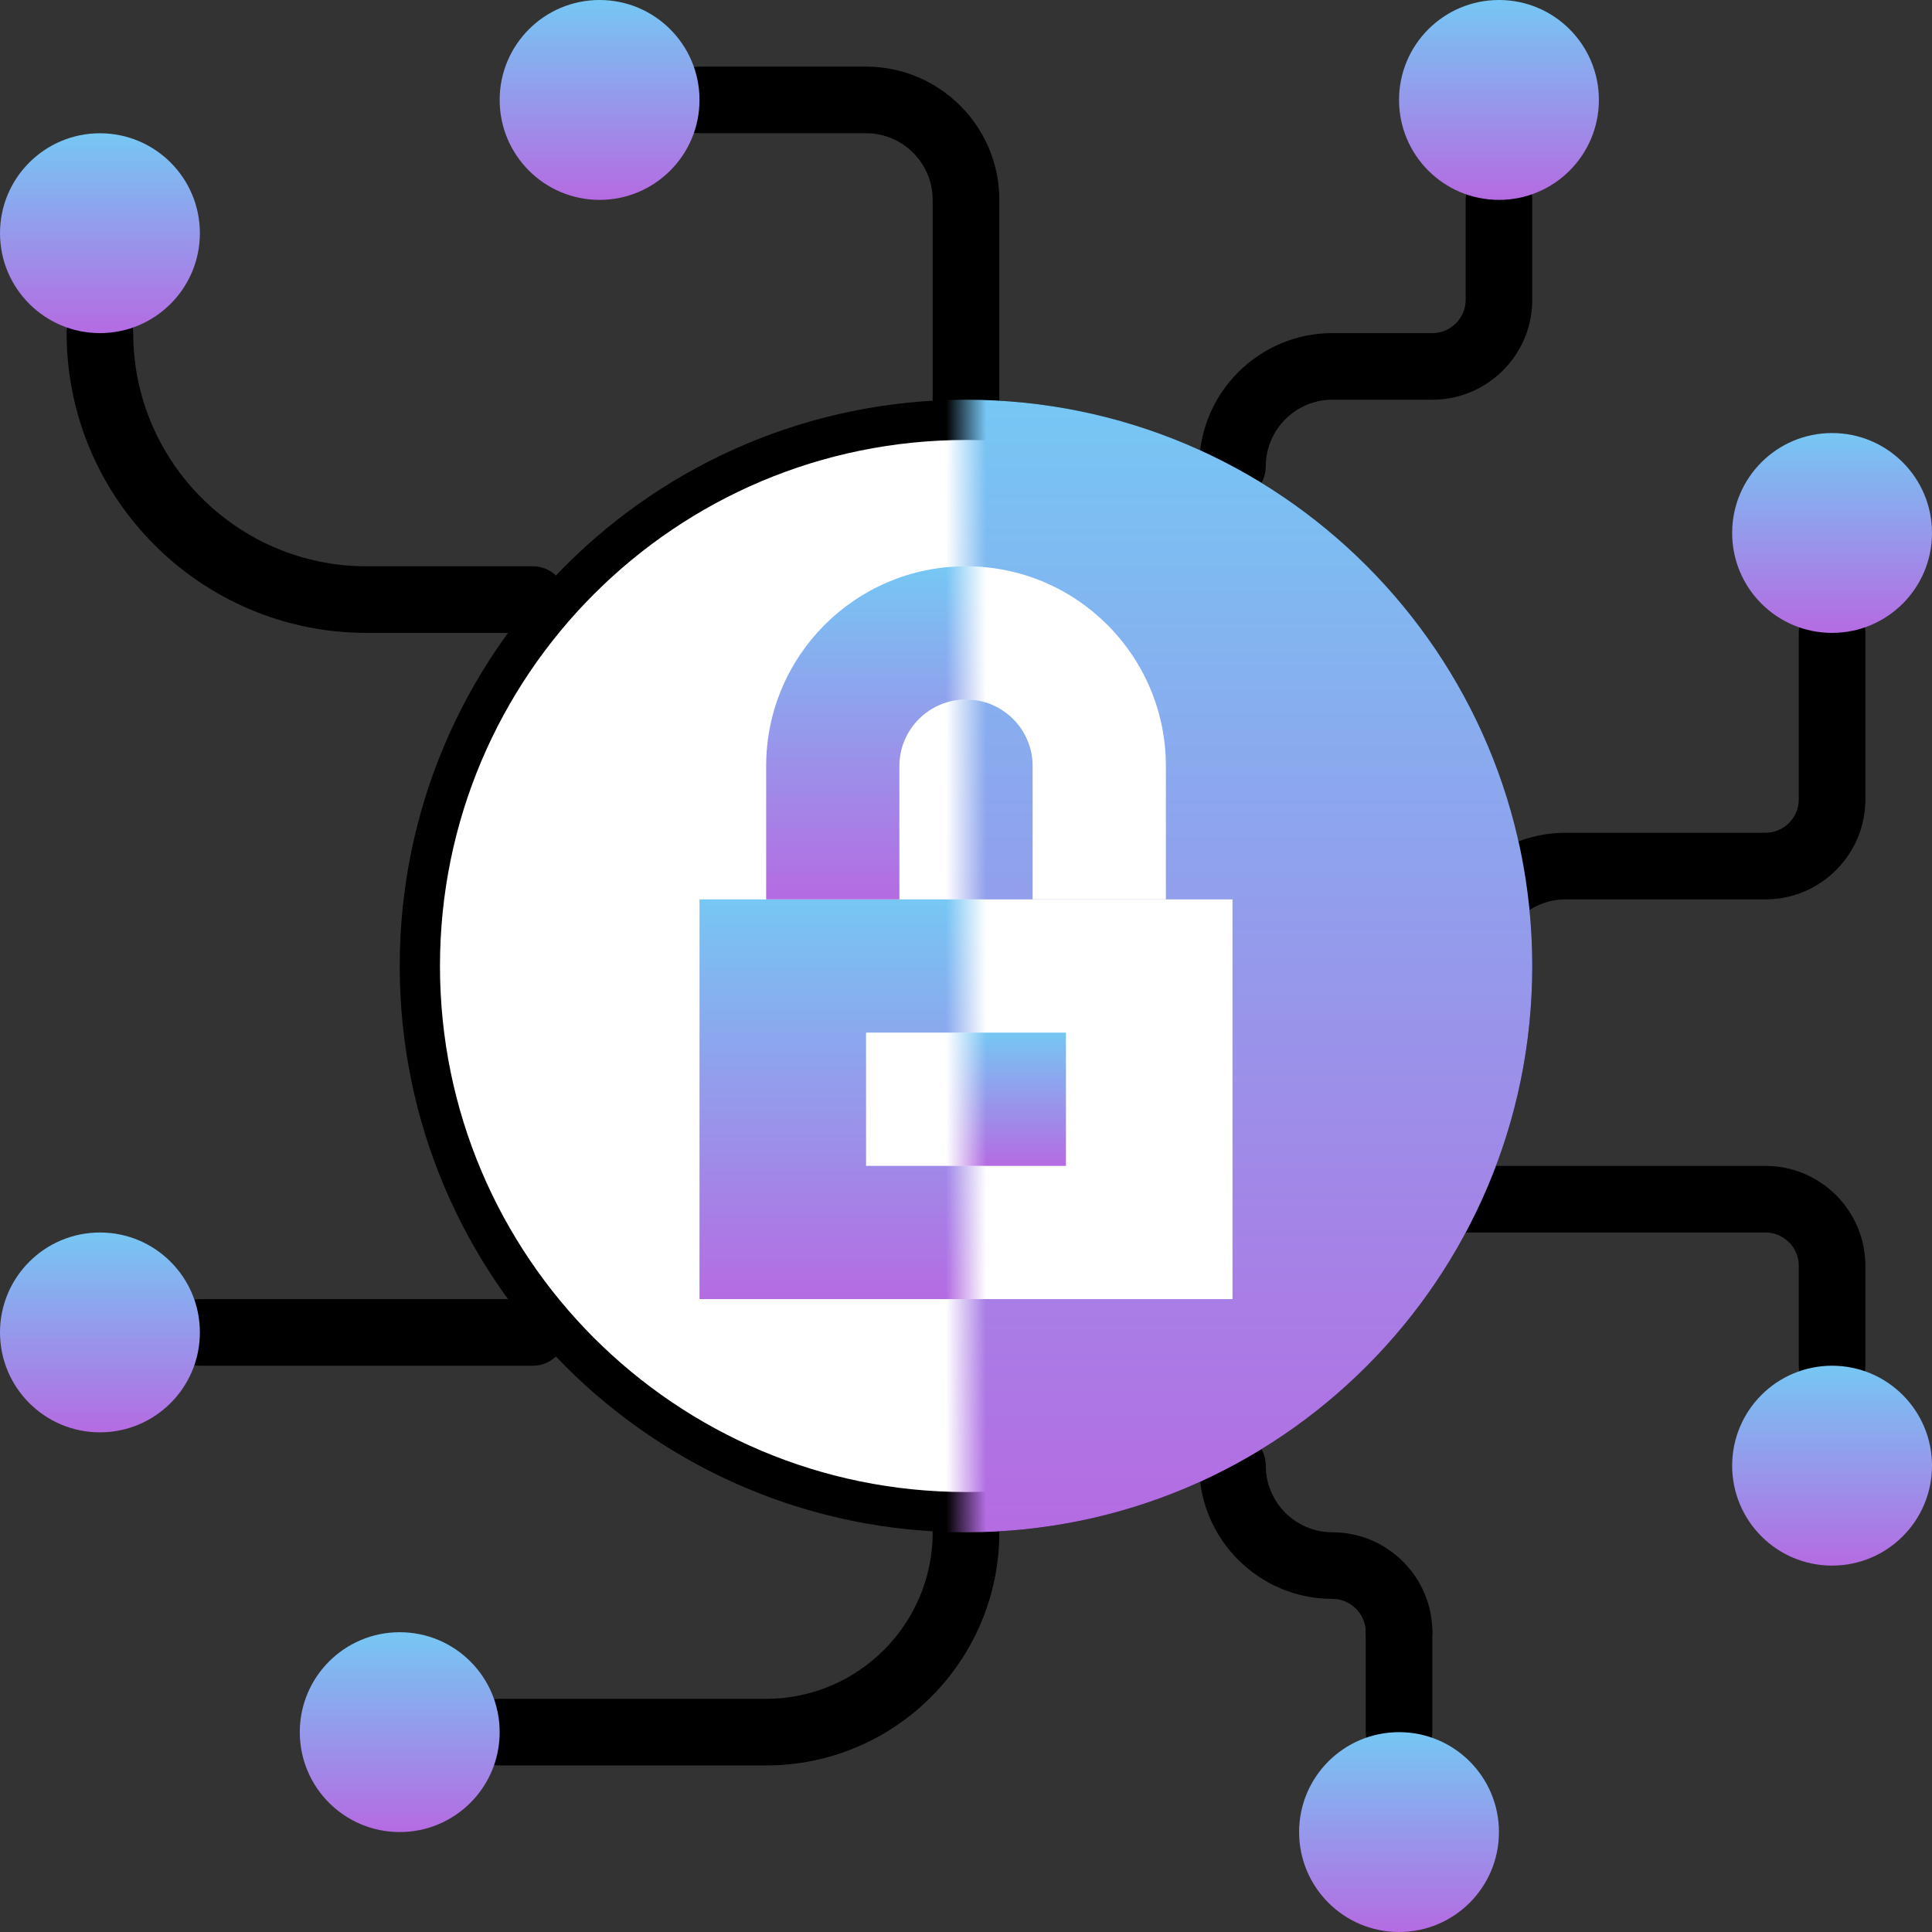 <svg width="48" height="48" viewBox="0 0 48 48" fill="none" xmlns="http://www.w3.org/2000/svg">
<rect x="0" y="0" width="48" height="48" fill="#333333" stroke="none"/>
<g clip-path="url(#clip0_12_458)">
<path d="M36.414 24.828C35.957 24.828 35.586 24.457 35.586 24C35.586 22.174 37.071 20.69 38.897 20.69H43.862C44.318 20.69 44.69 20.318 44.69 19.862V15.724C44.69 15.267 45.061 14.896 45.517 14.896C45.974 14.896 46.345 15.267 46.345 15.724V19.862C46.345 21.231 45.231 22.345 43.862 22.345H38.897C37.984 22.345 37.242 23.087 37.242 24C37.242 24.457 36.871 24.828 36.414 24.828Z" fill="black"/>
<path d="M13.242 15.724H9.104C4.996 15.724 1.655 12.382 1.655 8.276C1.655 7.819 2.026 7.448 2.483 7.448C2.94 7.448 3.31 7.819 3.31 8.276C3.31 11.47 5.909 14.069 9.104 14.069H13.242C13.698 14.069 14.069 14.44 14.069 14.896C14.069 15.353 13.698 15.724 13.242 15.724Z" fill="black"/>
<path d="M19.035 43.862H12.414C11.957 43.862 11.586 43.492 11.586 43.035C11.586 42.578 11.957 42.207 12.414 42.207H19.035C21.316 42.207 23.173 40.351 23.173 38.069C23.173 37.612 23.543 37.242 24 37.242C24.457 37.242 24.828 37.612 24.828 38.069C24.828 41.264 22.229 43.862 19.035 43.862Z" fill="black"/>
<path d="M13.242 33.931H4.966C4.509 33.931 4.138 33.56 4.138 33.103C4.138 32.647 4.509 32.276 4.966 32.276H13.242C13.698 32.276 14.069 32.647 14.069 33.103C14.069 33.56 13.698 33.931 13.242 33.931Z" fill="black"/>
<path d="M24 5.793C23.543 5.793 23.172 5.422 23.172 4.966C23.172 4.053 22.43 3.31 21.517 3.31H17.379C16.922 3.31 16.552 2.94 16.552 2.483C16.552 2.026 16.922 1.655 17.379 1.655H21.517C23.343 1.655 24.828 3.14 24.828 4.966C24.828 5.422 24.457 5.793 24 5.793Z" fill="black"/>
<path d="M24 10.759C23.543 10.759 23.172 10.388 23.172 9.931V4.966C23.172 4.509 23.543 4.138 24 4.138C24.457 4.138 24.828 4.509 24.828 4.966V9.931C24.828 10.388 24.457 10.759 24 10.759Z" fill="black"/>
<path d="M30.621 12.414C30.164 12.414 29.793 12.043 29.793 11.586C29.793 9.761 31.278 8.276 33.103 8.276H35.586C36.042 8.276 36.414 7.905 36.414 7.449V4.966C36.414 4.509 36.784 4.138 37.241 4.138C37.698 4.138 38.069 4.509 38.069 4.966V7.449C38.069 8.817 36.955 9.931 35.586 9.931H33.103C32.191 9.931 31.448 10.674 31.448 11.586C31.448 12.043 31.077 12.414 30.621 12.414Z" fill="black"/>
<path d="M45.517 34.759C45.06 34.759 44.69 34.388 44.69 33.931V31.448C44.69 30.992 44.318 30.621 43.862 30.621H35.979C34.259 30.621 33.103 29.291 33.103 27.311C33.103 26.854 33.474 26.483 33.931 26.483C34.388 26.483 34.759 26.854 34.759 27.311C34.759 27.809 34.878 28.966 35.979 28.966H43.862C45.231 28.966 46.345 30.08 46.345 31.448V33.931C46.345 34.388 45.974 34.759 45.517 34.759Z" fill="black"/>
<path d="M34.758 41.38C34.302 41.38 33.931 41.009 33.931 40.552C33.931 40.096 33.559 39.724 33.103 39.724C31.278 39.724 29.793 38.24 29.793 36.414C29.793 35.957 30.164 35.586 30.621 35.586C31.077 35.586 31.448 35.957 31.448 36.414C31.448 37.327 32.191 38.069 33.103 38.069C34.472 38.069 35.586 39.183 35.586 40.552C35.586 41.009 35.215 41.38 34.758 41.38Z" fill="black"/>
<path d="M2.483 8.276C3.854 8.276 4.966 7.164 4.966 5.793C4.966 4.422 3.854 3.311 2.483 3.311C1.112 3.311 0 4.422 0 5.793C0 7.164 1.112 8.276 2.483 8.276Z" fill="url(#paint0_linear_12_458)"/>
<path d="M14.896 4.966C16.267 4.966 17.379 3.854 17.379 2.483C17.379 1.112 16.267 0 14.896 0C13.525 0 12.414 1.112 12.414 2.483C12.414 3.854 13.525 4.966 14.896 4.966Z" fill="url(#paint1_linear_12_458)"/>
<path d="M45.517 15.724C46.889 15.724 48 14.613 48 13.242C48 11.87 46.889 10.759 45.517 10.759C44.146 10.759 43.035 11.87 43.035 13.242C43.035 14.613 44.146 15.724 45.517 15.724Z" fill="url(#paint2_linear_12_458)"/>
<path d="M45.517 38.897C46.889 38.897 48 37.785 48 36.414C48 35.043 46.889 33.931 45.517 33.931C44.146 33.931 43.035 35.043 43.035 36.414C43.035 37.785 44.146 38.897 45.517 38.897Z" fill="url(#paint3_linear_12_458)"/>
<path d="M9.931 45.517C11.302 45.517 12.414 44.406 12.414 43.035C12.414 41.663 11.302 40.552 9.931 40.552C8.56 40.552 7.448 41.663 7.448 43.035C7.448 44.406 8.56 45.517 9.931 45.517Z" fill="url(#paint4_linear_12_458)"/>
<path d="M2.483 35.586C3.854 35.586 4.966 34.475 4.966 33.103C4.966 31.732 3.854 30.621 2.483 30.621C1.112 30.621 0 31.732 0 33.103C0 34.475 1.112 35.586 2.483 35.586Z" fill="url(#paint5_linear_12_458)"/>
<path d="M37.242 4.966C38.613 4.966 39.724 3.854 39.724 2.483C39.724 1.112 38.613 0 37.242 0C35.87 0 34.759 1.112 34.759 2.483C34.759 3.854 35.87 4.966 37.242 4.966Z" fill="url(#paint6_linear_12_458)"/>
<path d="M34.759 43.862C34.302 43.862 33.931 43.491 33.931 43.035V40.552C33.931 40.095 34.302 39.724 34.759 39.724C35.216 39.724 35.586 40.095 35.586 40.552V43.035C35.586 43.491 35.216 43.862 34.759 43.862Z" fill="black"/>
<path d="M37.569 24C37.569 31.494 31.494 37.569 24 37.569C16.506 37.569 10.431 31.494 10.431 24C10.431 16.506 16.506 10.431 24 10.431C31.494 10.431 37.569 16.506 37.569 24Z" fill="white" stroke="black"/>
<mask id="mask0_12_458" style="mask-type:alpha" maskUnits="userSpaceOnUse" x="24" y="2" width="24" height="52">
<rect x="24" y="2" width="24" height="52" fill="#C4C4C4"/>
</mask>
<g mask="url(#mask0_12_458)">
<path d="M24 38.069C31.77 38.069 38.069 31.77 38.069 24C38.069 16.23 31.77 9.931 24 9.931C16.23 9.931 9.931 16.23 9.931 24C9.931 31.77 16.23 38.069 24 38.069Z" fill="url(#paint7_linear_12_458)"/>
</g>
<path d="M17.379 22.345H30.621V32.276H17.379V22.345Z" fill="white"/>
<mask id="mask1_12_458" style="mask-type:alpha" maskUnits="userSpaceOnUse" x="9" y="7" width="15" height="41">
<rect x="9" y="7" width="15" height="41" fill="#C4C4C4"/>
</mask>
<g mask="url(#mask1_12_458)">
<path d="M17.379 22.345H30.621V32.276H17.379V22.345Z" fill="url(#paint8_linear_12_458)"/>
</g>
<path d="M21.517 25.655H26.483V28.966H21.517V25.655Z" fill="white"/>
<mask id="mask2_12_458" style="mask-type:alpha" maskUnits="userSpaceOnUse" x="24" y="19" width="9" height="17">
<rect x="24" y="19" width="9" height="17" fill="#C4C4C4"/>
</mask>
<g mask="url(#mask2_12_458)">
<path d="M21.517 25.655H26.483V28.966H21.517V25.655Z" fill="url(#paint9_linear_12_458)"/>
</g>
<path d="M24 14.069C21.258 14.069 19.035 16.292 19.035 19.034V22.345H22.345V19.034C22.345 18.12 23.087 17.379 24 17.379C24.914 17.379 25.655 18.12 25.655 19.034V22.345H28.966V19.034C28.966 16.292 26.743 14.069 24 14.069Z" fill="white"/>
<mask id="mask3_12_458" style="mask-type:alpha" maskUnits="userSpaceOnUse" x="7" y="3" width="17" height="56">
<rect x="7" y="3" width="17" height="56" fill="#C4C4C4"/>
</mask>
<g mask="url(#mask3_12_458)">
<path d="M24 14.069C21.258 14.069 19.035 16.292 19.035 19.034V22.345H22.345V19.034C22.345 18.12 23.087 17.379 24 17.379C24.914 17.379 25.655 18.12 25.655 19.034V22.345H28.966V19.034C28.966 16.292 26.743 14.069 24 14.069Z" fill="url(#paint10_linear_12_458)"/>
</g>
<path d="M34.759 48C36.13 48 37.241 46.889 37.241 45.517C37.241 44.146 36.13 43.035 34.759 43.035C33.387 43.035 32.276 44.146 32.276 45.517C32.276 46.889 33.387 48 34.759 48Z" fill="url(#paint11_linear_12_458)"/>
</g>
<defs>
<linearGradient id="paint0_linear_12_458" x1="2.483" y1="3.311" x2="2.483" y2="8.276" gradientUnits="userSpaceOnUse">
<stop stop-color="#76C7F4"/>
<stop offset="1" stop-color="#B56BE2"/>
</linearGradient>
<linearGradient id="paint1_linear_12_458" x1="14.896" y1="0" x2="14.896" y2="4.966" gradientUnits="userSpaceOnUse">
<stop stop-color="#76C7F4"/>
<stop offset="1" stop-color="#B56BE2"/>
</linearGradient>
<linearGradient id="paint2_linear_12_458" x1="45.517" y1="10.759" x2="45.517" y2="15.724" gradientUnits="userSpaceOnUse">
<stop stop-color="#76C7F4"/>
<stop offset="1" stop-color="#B56BE2"/>
</linearGradient>
<linearGradient id="paint3_linear_12_458" x1="45.517" y1="33.931" x2="45.517" y2="38.897" gradientUnits="userSpaceOnUse">
<stop stop-color="#76C7F4"/>
<stop offset="1" stop-color="#B56BE2"/>
</linearGradient>
<linearGradient id="paint4_linear_12_458" x1="9.931" y1="40.552" x2="9.931" y2="45.517" gradientUnits="userSpaceOnUse">
<stop stop-color="#76C7F4"/>
<stop offset="1" stop-color="#B56BE2"/>
</linearGradient>
<linearGradient id="paint5_linear_12_458" x1="2.483" y1="30.621" x2="2.483" y2="35.586" gradientUnits="userSpaceOnUse">
<stop stop-color="#76C7F4"/>
<stop offset="1" stop-color="#B56BE2"/>
</linearGradient>
<linearGradient id="paint6_linear_12_458" x1="37.242" y1="0" x2="37.242" y2="4.966" gradientUnits="userSpaceOnUse">
<stop stop-color="#76C7F4"/>
<stop offset="1" stop-color="#B56BE2"/>
</linearGradient>
<linearGradient id="paint7_linear_12_458" x1="24" y1="9.931" x2="24" y2="38.069" gradientUnits="userSpaceOnUse">
<stop stop-color="#76C7F4"/>
<stop offset="1" stop-color="#B56BE2"/>
</linearGradient>
<linearGradient id="paint8_linear_12_458" x1="24" y1="22.345" x2="24" y2="32.276" gradientUnits="userSpaceOnUse">
<stop stop-color="#76C7F4"/>
<stop offset="1" stop-color="#B56BE2"/>
</linearGradient>
<linearGradient id="paint9_linear_12_458" x1="24" y1="25.655" x2="24" y2="28.966" gradientUnits="userSpaceOnUse">
<stop stop-color="#76C7F4"/>
<stop offset="1" stop-color="#B56BE2"/>
</linearGradient>
<linearGradient id="paint10_linear_12_458" x1="24" y1="14.069" x2="24" y2="22.345" gradientUnits="userSpaceOnUse">
<stop stop-color="#76C7F4"/>
<stop offset="1" stop-color="#B56BE2"/>
</linearGradient>
<linearGradient id="paint11_linear_12_458" x1="34.759" y1="43.035" x2="34.759" y2="48" gradientUnits="userSpaceOnUse">
<stop stop-color="#76C7F4"/>
<stop offset="1" stop-color="#B56BE2"/>
</linearGradient>
<clipPath id="clip0_12_458">
<rect width="48" height="48" fill="white"/>
</clipPath>
</defs>
</svg>
